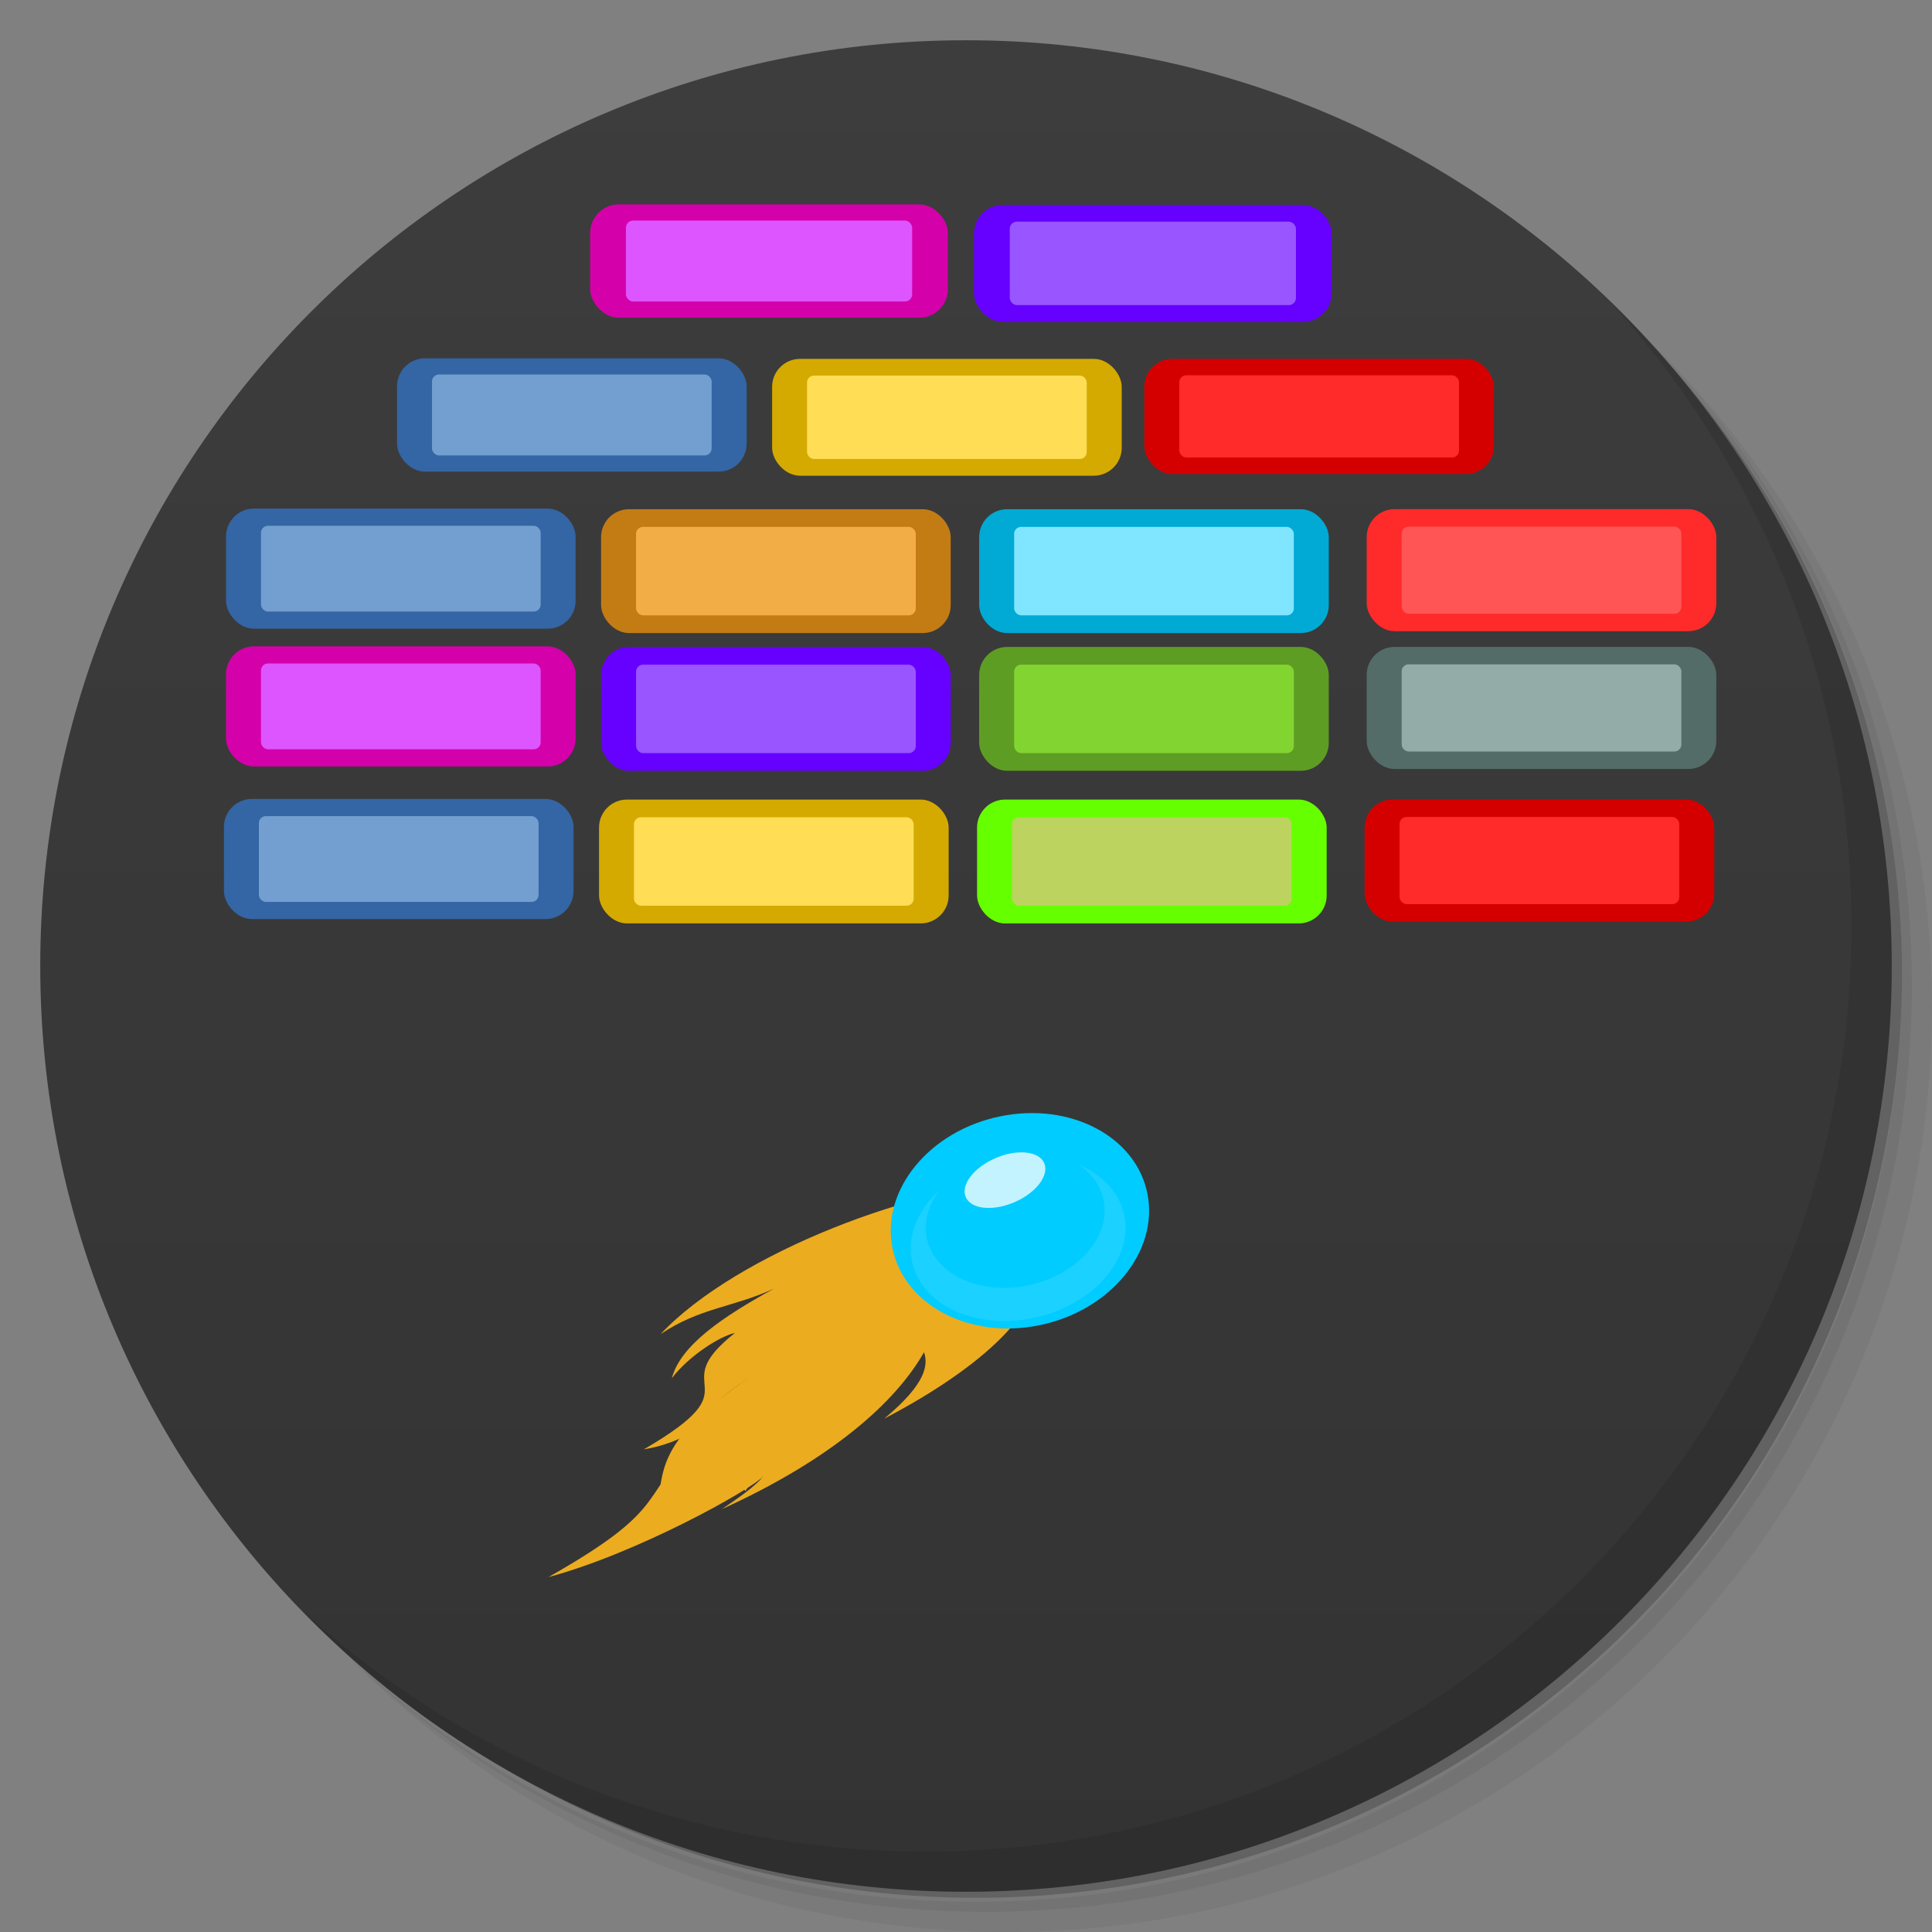 <?xml version="1.0" encoding="UTF-8" standalone="no"?>
<svg
   xmlns:dc="http://purl.org/dc/elements/1.1/"
   xmlns:cc="http://creativecommons.org/ns#"
   xmlns:rdf="http://www.w3.org/1999/02/22-rdf-syntax-ns#"
   xmlns:svg="http://www.w3.org/2000/svg"
   xmlns="http://www.w3.org/2000/svg"
   xmlns:sodipodi="http://sodipodi.sourceforge.net/DTD/sodipodi-0.dtd"
   xmlns:inkscape="http://www.inkscape.org/namespaces/inkscape"
   viewBox="0 0 48 48"
   version="1.1"
   id="svg65"
   sodipodi:docname="applications-other.svg"
   inkscape:version="0.92.2pre0 (973e216, 2017-07-25)">
  <rect x="0" y="0" width="48" height="48" fill="#808080" stroke="none"/>
  <sodipodi:namedview
     pagecolor="#ffffff"
     bordercolor="#666666"
     borderopacity="1"
     objecttolerance="10"
     gridtolerance="10"
     guidetolerance="10"
     inkscape:pageopacity="0"
     inkscape:pageshadow="2"
     inkscape:window-width="1360"
     inkscape:window-height="695"
     id="namedview67"
     showgrid="false"
     inkscape:zoom="6.9532167"
     inkscape:cx="41.094795"
     inkscape:cy="21.427172"
     inkscape:window-x="0"
     inkscape:window-y="0"
     inkscape:window-maximized="1"
     inkscape:current-layer="svg65" />
  <defs
     id="defs17">
    <linearGradient
       id="linearGradient3764"
       x1="1"
       x2="47"
       gradientUnits="userSpaceOnUse"
       gradientTransform="matrix(0,-1,1,0,-1.5e-6,48)">
      <stop
         stop-color="#333"
         stop-opacity="1"
         id="stop2" />
      <stop
         offset="1"
         stop-color="#3d3d3d"
         stop-opacity="1"
         id="stop4" />
    </linearGradient>
    <clipPath
       id="clipPath-602376433">
      <g
         transform="translate(0,-1004.362)"
         id="g9">
        <path
           d="m -24 13 c 0 1.105 -0.672 2 -1.5 2 -0.828 0 -1.5 -0.895 -1.5 -2 0 -1.105 0.672 -2 1.5 -2 0.828 0 1.5 0.895 1.5 2 z"
           transform="matrix(15.333,0,0,11.5,415,878.862)"
           fill="#1890d0"
           id="path7" />
      </g>
    </clipPath>
    <clipPath
       id="clipPath-615109420">
      <g
         transform="translate(0,-1004.362)"
         id="g14">
        <path
           d="m -24 13 c 0 1.105 -0.672 2 -1.5 2 -0.828 0 -1.5 -0.895 -1.5 -2 0 -1.105 0.672 -2 1.5 -2 0.828 0 1.5 0.895 1.5 2 z"
           transform="matrix(15.333,0,0,11.5,415,878.862)"
           fill="#1890d0"
           id="path12" />
      </g>
    </clipPath>
  </defs>
  <g
     id="g31" />
  <g
     id="g119">
    <g
       id="g25">
      <path
         id="path19"
         opacity="0.05"
         d="m 36.31 5 c 5.859 4.062 9.688 10.831 9.688 18.5 c 0 12.426 -10.07 22.5 -22.5 22.5 c -7.669 0 -14.438 -3.828 -18.5 -9.688 c 1.037 1.822 2.306 3.499 3.781 4.969 c 4.085 3.712 9.514 5.969 15.469 5.969 c 12.703 0 23 -10.298 23 -23 c 0 -5.954 -2.256 -11.384 -5.969 -15.469 c -1.469 -1.475 -3.147 -2.744 -4.969 -3.781 z m 4.969 3.781 c 3.854 4.113 6.219 9.637 6.219 15.719 c 0 12.703 -10.297 23 -23 23 c -6.081 0 -11.606 -2.364 -15.719 -6.219 c 4.16 4.144 9.883 6.719 16.219 6.719 c 12.703 0 23 -10.298 23 -23 c 0 -6.335 -2.575 -12.06 -6.719 -16.219 z" />
      <path
         id="path21"
         opacity="0.1"
         d="m 41.28 8.781 c 3.712 4.085 5.969 9.514 5.969 15.469 c 0 12.703 -10.297 23 -23 23 c -5.954 0 -11.384 -2.256 -15.469 -5.969 c 4.113 3.854 9.637 6.219 15.719 6.219 c 12.703 0 23 -10.298 23 -23 c 0 -6.081 -2.364 -11.606 -6.219 -15.719 z" />
      <path
         id="path23"
         opacity="0.2"
         d="m 31.25 2.375 c 8.615 3.154 14.75 11.417 14.75 21.13 c 0 12.426 -10.07 22.5 -22.5 22.5 c -9.708 0 -17.971 -6.135 -21.12 -14.75 a 23 23 0 0 0 44.875 -7 a 23 23 0 0 0 -16 -21.875 z" />
    </g>
    <g
       id="g29">
      <path
         id="path27"
         fill-opacity="1"
         fill="url(#linearGradient3764)"
         d="m 24 1 c 12.703 0 23 10.297 23 23 c 0 12.703 -10.297 23 -23 23 -12.703 0 -23 -10.297 -23 -23 0 -12.703 10.297 -23 23 -23 z" />
    </g>
    <g
       id="g63">
      <path
         id="path61"
         opacity="0.1"
         d="m 40.03 7.531 c 3.712 4.084 5.969 9.514 5.969 15.469 0 12.703 -10.297 23 -23 23 c -5.954 0 -11.384 -2.256 -15.469 -5.969 4.178 4.291 10.01 6.969 16.469 6.969 c 12.703 0 23 -10.298 23 -23 0 -6.462 -2.677 -12.291 -6.969 -16.469 z" />
    </g>
    <rect
       rx="0.695"
       y="12.651"
       x="14.934"
       height="3.077"
       width="8.686"
       style="fill:#c37c14;fill-opacity:1;fill-rule:evenodd;stroke:none;stroke-width:0.618"
       id="rect33" />
    <rect
       width="8.686"
       height="3.077"
       x="24.327"
       y="12.651"
       rx="0.695"
       style="fill:#00aad4;fill-opacity:1;fill-rule:evenodd;stroke:none;stroke-width:0.618"
       id="rect37" />
    <rect
       width="8.686"
       height="2.985"
       x="5.615"
       y="12.635"
       rx="0.695"
       style="fill:#3465a4;fill-opacity:1;fill-rule:evenodd;stroke:none;stroke-width:0.609"
       id="rect39" />
    <rect
       width="6.949"
       height="2.198"
       x="15.803"
       y="13.09"
       rx="0.174"
       style="fill:#f3ad47;fill-opacity:1;fill-rule:evenodd;stroke:none;stroke-width:0.618"
       id="rect41" />
    <rect
       rx="0.174"
       y="13.09"
       x="25.196"
       height="2.198"
       width="6.949"
       style="fill:#80e5ff;fill-opacity:1;fill-rule:evenodd;stroke:none;stroke-width:0.618"
       id="rect43" />
    <rect
       width="6.949"
       height="2.132"
       x="6.484"
       y="13.062"
       rx="0.174"
       style="fill:#729fcf;fill-opacity:1;fill-rule:evenodd;stroke:none;stroke-width:0.609"
       id="rect45" />
    <rect
       width="8.686"
       height="3.033"
       x="33.955"
       y="12.649"
       rx="0.695"
       style="fill:#ff2a2a;fill-opacity:1;fill-rule:evenodd;stroke:none;stroke-width:0.613"
       id="rect39-3" />
    <rect
       width="6.949"
       height="2.166"
       x="34.824"
       y="13.083"
       rx="0.174"
       style="fill:#ff5555;fill-opacity:1;fill-rule:evenodd;stroke:none;stroke-width:0.613"
       id="rect45-6" />
    <rect
       rx="0.695"
       y="16.073"
       x="14.934"
       height="3.077"
       width="8.686"
       style="fill:#6600ff;fill-opacity:1;fill-rule:evenodd;stroke:none;stroke-width:0.618"
       id="rect33-3" />
    <rect
       width="8.686"
       height="3.077"
       x="24.327"
       y="16.073"
       rx="0.695"
       style="fill:#5e9d23;fill-opacity:1;fill-rule:evenodd;stroke:none;stroke-width:0.618"
       id="rect37-6" />
    <rect
       width="8.686"
       height="2.985"
       x="5.615"
       y="16.058"
       rx="0.695"
       style="fill:#d400aa;fill-opacity:1;fill-rule:evenodd;stroke:none;stroke-width:0.609"
       id="rect39-7" />
    <rect
       width="6.949"
       height="2.198"
       x="15.803"
       y="16.513"
       rx="0.174"
       style="fill:#9955ff;fill-opacity:1;fill-rule:evenodd;stroke:none;stroke-width:0.618"
       id="rect41-5" />
    <rect
       rx="0.174"
       y="16.513"
       x="25.196"
       height="2.198"
       width="6.949"
       style="fill:#82d530;fill-opacity:1;fill-rule:evenodd;stroke:none;stroke-width:0.618"
       id="rect43-3" />
    <rect
       width="6.949"
       height="2.132"
       x="6.484"
       y="16.484"
       rx="0.174"
       style="fill:#dd55ff;fill-opacity:1;fill-rule:evenodd;stroke:none;stroke-width:0.609"
       id="rect45-5" />
    <rect
       width="8.686"
       height="3.033"
       x="33.955"
       y="16.072"
       rx="0.695"
       style="fill:#536c67;fill-opacity:1;fill-rule:evenodd;stroke:none;stroke-width:0.613"
       id="rect39-3-6" />
    <rect
       width="6.949"
       height="2.166"
       x="34.824"
       y="16.505"
       rx="0.174"
       style="fill:#93aca7;fill-opacity:1;fill-rule:evenodd;stroke:none;stroke-width:0.613"
       id="rect45-6-2" />
    <rect
       rx="0.695"
       y="19.865"
       x="14.883"
       height="3.077"
       width="8.686"
       style="fill:#d4aa00;fill-opacity:1;fill-rule:evenodd;stroke:none;stroke-width:0.618"
       id="rect33-9" />
    <rect
       width="8.686"
       height="3.077"
       x="24.275"
       y="19.865"
       rx="0.695"
       style="fill:#66ff00;fill-opacity:1;fill-rule:evenodd;stroke:none;stroke-width:0.618"
       id="rect37-1" />
    <rect
       width="8.686"
       height="2.985"
       x="5.564"
       y="19.849"
       rx="0.695"
       style="fill:#3465a4;fill-opacity:1;fill-rule:evenodd;stroke:none;stroke-width:0.609"
       id="rect39-2" />
    <rect
       width="6.949"
       height="2.198"
       x="15.751"
       y="20.304"
       rx="0.174"
       style="fill:#ffdd55;fill-opacity:1;fill-rule:evenodd;stroke:none;stroke-width:0.618"
       id="rect41-7" />
    <rect
       rx="0.174"
       y="20.304"
       x="25.144"
       height="2.198"
       width="6.949"
       style="fill:#bcd35f;fill-opacity:1;fill-rule:evenodd;stroke:none;stroke-width:0.618"
       id="rect43-0" />
    <rect
       width="6.949"
       height="2.132"
       x="6.432"
       y="20.276"
       rx="0.174"
       style="fill:#729fcf;fill-opacity:1;fill-rule:evenodd;stroke:none;stroke-width:0.609"
       id="rect45-9" />
    <rect
       width="8.686"
       height="3.033"
       x="33.904"
       y="19.864"
       rx="0.695"
       style="fill:#d40000;fill-opacity:1;fill-rule:evenodd;stroke:none;stroke-width:0.613"
       id="rect39-3-3" />
    <rect
       width="6.949"
       height="2.166"
       x="34.772"
       y="20.297"
       rx="0.174"
       style="fill:#ff2a2a;fill-opacity:1;fill-rule:evenodd;stroke:none;stroke-width:0.613"
       id="rect45-6-6" />
    <rect
       rx="0.695"
       y="8.916"
       x="19.183"
       height="2.903"
       width="8.686"
       style="fill:#d4aa00;fill-opacity:1;fill-rule:evenodd;stroke:none;stroke-width:0.6"
       id="rect33-9-0" />
    <rect
       width="8.686"
       height="2.816"
       x="9.864"
       y="8.902"
       rx="0.695"
       style="fill:#3465a4;fill-opacity:1;fill-rule:evenodd;stroke:none;stroke-width:0.591"
       id="rect39-2-2" />
    <rect
       width="6.949"
       height="2.073"
       x="20.051"
       y="9.331"
       rx="0.174"
       style="fill:#ffdd55;fill-opacity:1;fill-rule:evenodd;stroke:none;stroke-width:0.6"
       id="rect41-7-6" />
    <rect
       width="6.949"
       height="2.011"
       x="10.732"
       y="9.304"
       rx="0.174"
       style="fill:#729fcf;fill-opacity:1;fill-rule:evenodd;stroke:none;stroke-width:0.591"
       id="rect45-9-8" />
    <rect
       width="8.686"
       height="2.861"
       x="28.431"
       y="8.915"
       rx="0.695"
       style="fill:#d40000;fill-opacity:1;fill-rule:evenodd;stroke:none;stroke-width:0.596"
       id="rect39-3-3-7" />
    <rect
       width="6.949"
       height="2.043"
       x="29.3"
       y="9.324"
       rx="0.174"
       style="fill:#ff2a2a;fill-opacity:1;fill-rule:evenodd;stroke:none;stroke-width:0.596"
       id="rect45-6-6-9" />
    <rect
       rx="0.711"
       y="5.093"
       x="24.198"
       height="2.903"
       width="8.888"
       style="fill:#6600ff;fill-opacity:1;fill-rule:evenodd;stroke:none;stroke-width:0.607"
       id="rect33-3-2" />
    <rect
       width="8.888"
       height="2.816"
       x="14.662"
       y="5.078"
       rx="0.711"
       style="fill:#d400aa;fill-opacity:1;fill-rule:evenodd;stroke:none;stroke-width:0.598"
       id="rect39-7-0" />
    <rect
       width="7.111"
       height="2.073"
       x="25.087"
       y="5.507"
       rx="0.178"
       style="fill:#9955ff;fill-opacity:1;fill-rule:evenodd;stroke:none;stroke-width:0.607"
       id="rect41-5-2" />
    <rect
       width="7.111"
       height="2.011"
       x="15.551"
       y="5.48"
       rx="0.178"
       style="fill:#dd55ff;fill-opacity:1;fill-rule:evenodd;stroke:none;stroke-width:0.598"
       id="rect45-5-3" />
    <g
       transform="matrix(0.858,0,0,0.829,48.424,-3.27)"
       id="g242">
      <path
         inkscape:connector-curvature="0"
         style="fill:#ecac20;fill-opacity:1;fill-rule:nonzero;stroke:none;stroke-width:0.286"
         id="path73-7"
         d="m -40.555,51.208 c 3.439,-2.016 2.651,-2.338 4.116,-3.914 0.021,0.089 0.035,0.182 0.111,0.239 0.114,0.086 0.293,0.133 0.532,0.133 0.239,0 0.519,-0.046 0.82,-0.133 0.301,-0.086 0.619,-0.209 0.942,-0.363 0.323,-0.154 0.646,-0.337 0.954,-0.54 0.308,-0.204 0.6,-0.43 0.854,-0.664 0.254,-0.235 0.451,-0.46 0.583,-0.664 0.132,-0.204 0.205,-0.386 0.215,-0.54 0.01,-0.154 -0.043,-0.277 -0.157,-0.363 -0.114,-0.086 -0.293,-0.133 -0.532,-0.133 -0.239,0 -0.519,0.046 -0.82,0.133 -0.301,0.086 -0.619,0.209 -0.942,0.363 -0.323,0.154 -0.646,0.337 -0.954,0.54 -0.308,0.204 -0.6,0.43 -0.854,0.664 -0.254,0.235 -0.451,0.46 -0.583,0.664 -0.055,0.084 -0.052,0.145 -0.086,0.221 -0.421,0.238 -0.84,0.426 -1.44,0.531 3.299,-1.984 0.53,-1.762 2.638,-3.489 -0.402,0.084 -1.302,0.653 -1.826,1.355 0.254,-0.985 1.46,-1.833 2.956,-2.683 -1.19,0.567 -2.13,0.564 -3.281,1.362 2.2,-2.429 7.583,-4.54 10.629,-4.54 h 0.216 c 1.909,0 2.928,1.683 0.759,3.76 0.154,-0.391 -0.215,-1.148 -0.746,-1.148 0.172,1.134 -1.377,2.834 -4.385,4.463 1.242,-1.063 1.273,-1.631 1.154,-1.992 -0.82,1.497 -2.663,3.201 -5.852,4.702 0.523,-0.368 0.93,-0.655 1.208,-0.992 -0.359,0.412 -3.67,2.319 -6.231,3.029 m 0.001,-0.001" />
      <path
         inkscape:connector-curvature="0"
         style="fill:#ecac20;fill-opacity:1;fill-rule:nonzero;stroke:none;stroke-width:0.291"
         id="path75-5"
         d="m -37.32,48.51 c 0.084,-0.637 0.271,-1.318 1.251,-2.223 1.583,-1.464 3.827,-2.635 5.211,-2.635 h 0.054 c 1.594,0.057 0.502,1.963 -2.58,3.569 -0.491,0.24 -1.125,0.824 -1.469,1.409 -0.26,-0.293 0.085,-0.878 1.007,-1.464 -0.567,0.237 -1.014,0.583 -1.428,0.979 -0.107,-0.049 -0.212,-0.101 -0.387,-0.101 -0.24,0 -0.522,0.048 -0.826,0.137 -0.264,0.078 -0.549,0.198 -0.833,0.329 m -0.001,0" />
    </g>
    <path
       d="m 22.169,30.988 c 0.274,1.432 1.916,2.3 3.669,1.934 1.749,-0.363 2.946,-1.819 2.672,-3.251 -0.274,-1.432 -1.916,-2.297 -3.669,-1.934 -1.749,0.363 -2.946,1.819 -2.672,3.251 m 0,0"
       id="path71"
       inkscape:connector-curvature="0"
       style="fill:#00ccff;fill-opacity:1;fill-rule:evenodd;stroke:none;stroke-width:0.757" />
    <path
       d="m 25.384,29.779 c -0.505,0.285 -1.1,0.311 -1.328,0.058 -0.231,-0.254 -0.007,-0.69 0.498,-0.975 0.505,-0.285 1.097,-0.311 1.328,-0.06 0.228,0.254 0.007,0.69 -0.498,0.977 m 0,0"
       id="path73"
       inkscape:connector-curvature="0"
       style="fill:#ffffff;fill-opacity:0.765;fill-rule:evenodd;stroke:none;stroke-width:0.757" />
    <path
       d="m 23.354,29.554 c -0.277,0.358 -0.408,0.776 -0.331,1.189 0.177,0.909 1.304,1.442 2.518,1.192 1.214,-0.254 2.057,-1.194 1.879,-2.106 -0.07,-0.371 -0.301,-0.682 -0.632,-0.902 0.602,0.254 1.037,0.708 1.151,1.289 0.207,1.095 -0.806,2.229 -2.265,2.53 -1.462,0.303 -2.813,-0.337 -3.023,-1.432 -0.121,-0.628 0.164,-1.27 0.702,-1.759 m 0,0"
       id="path75"
       inkscape:connector-curvature="0"
       style="fill:#ffffff;fill-opacity:0.102;fill-rule:evenodd;stroke:none;stroke-width:0.757" />
  </g>
</svg>
